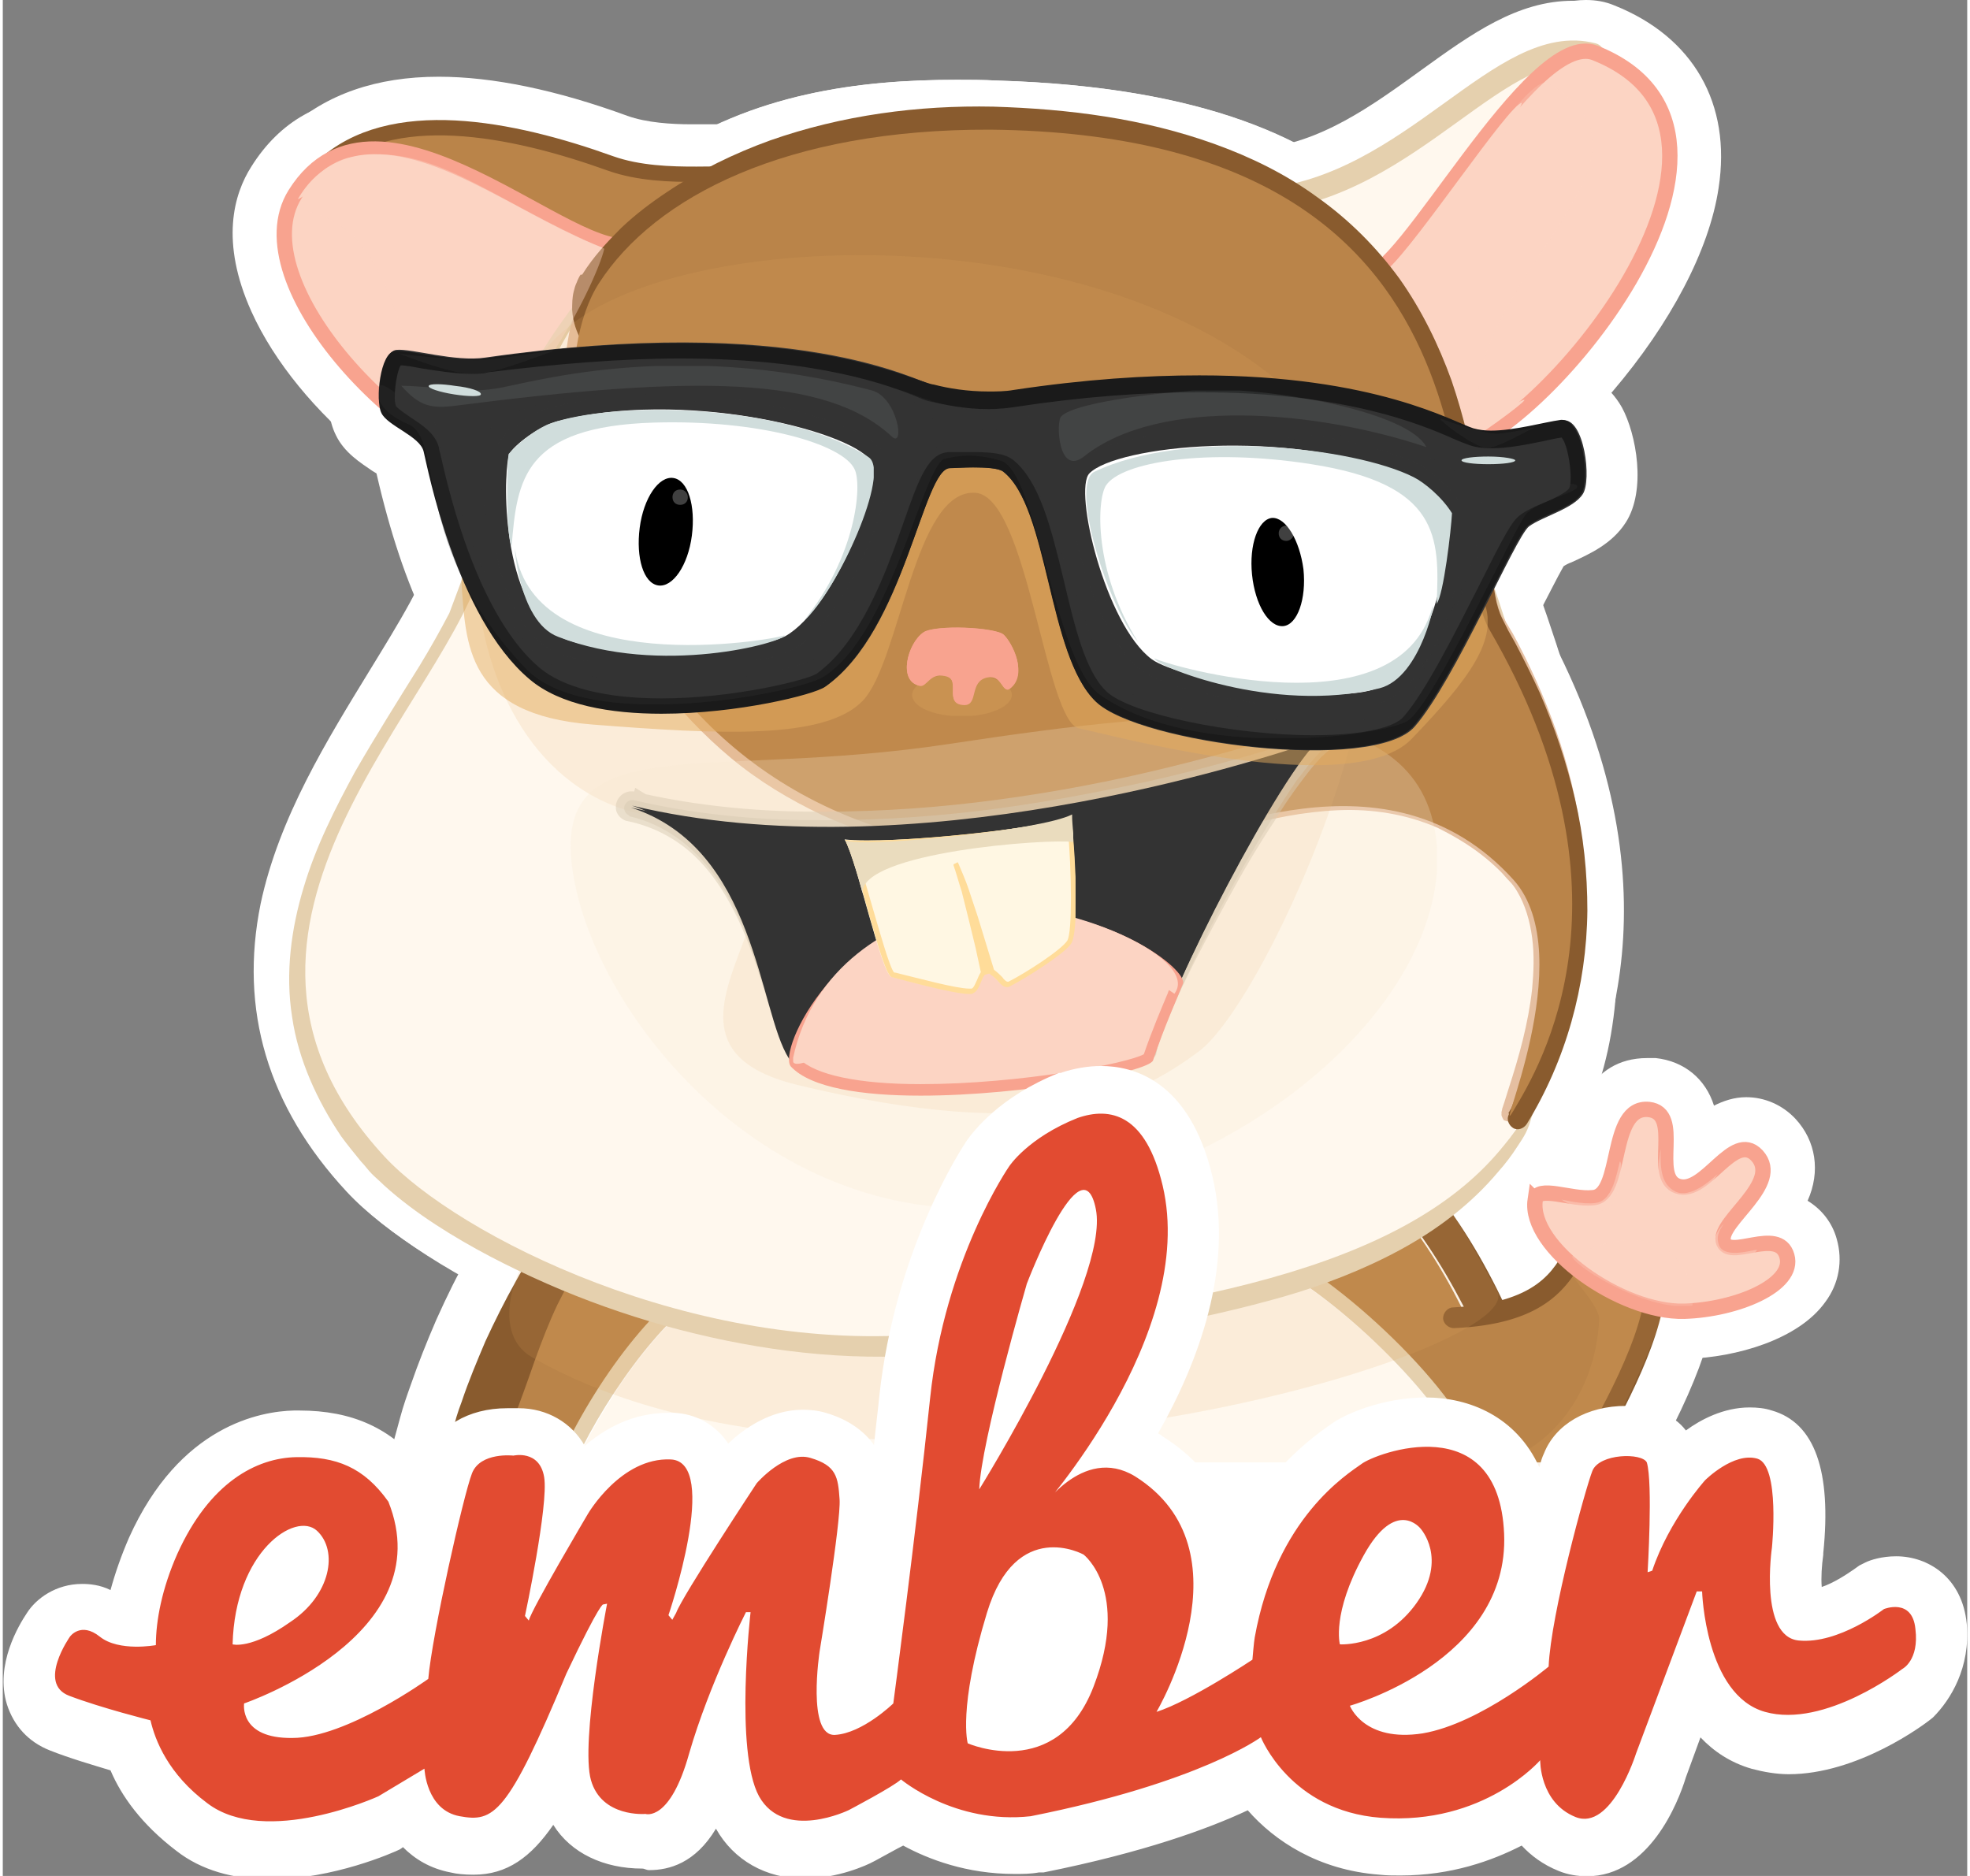 <svg xmlns="http://www.w3.org/2000/svg" width="1.05em" height="1em" viewBox="0.1 31.4 256 244.5"><rect x="0.1" y="31.4" width="256" height="244.5" fill="#808080" stroke="none"/><!-- Icon from SVG Logos by Gil Barbara - https://raw.githubusercontent.com/gilbarbara/logos/master/LICENSE.txt --><path fill="#FFF" d="m57.9 219.3l.6-1.5l.1-.2c.5-1.2 1-2.5 1.5-3.7c.6-1.6 1.2-3.3 1.8-4.9c.4-.9.7-1.8 1-2.8c.8-2.2 1.9-5.1 3.2-7.9c.8-1.7 1.4-2.9 2.1-4c.8-1.3 1.6-2.5 2.5-3.7l.7-1l1.1-.7c.1-.1.3-.2.5-.3c.5-.3 1.1-.5 1.5-.7c.7-.3 1.6-.6 2.6-.9c1.4-.4 3-.8 4.9-1.2c2.8-.6 5.8-1.2 9.6-1.8c5.7-.9 11.8-1.7 19.1-2.5c12.9-1.4 25.8-2.4 38.2-3c6.6-.3 11.6-.4 16.3-.4h3c3.1.1 6.7.2 10 .7c1.2.2 2.3.4 3.1.7c.3.1.6.2.7.3l1 .4l.8.7l.9.9c1.1 1.1 2.3 2.4 3.5 3.9c3.8 4.8 7.2 10.6 10.2 17.2c2.9 6.4 4.7 12.1 5.8 17.7l1.5 7.9h-18.4l-1.1-5.3c-1.2-5.6-16.3-20.4-23.8-23.3c-.8-.3-4-1.2-13.9-1.2c-20.4 0-49.2 3.6-53.3 4.5c-4.9 2.3-12.4 11.9-16.7 21.5l-1.8 3.9"/><path fill="#BA8449" d="M182.9 190.1q-1.35-1.8-3-3.3l-.7-.7s-.1 0-.2-.1c-.5-.2-1.2-.3-1.9-.4c-2.9-.4-6-.5-9.1-.6c-6.3-.1-12.6.1-18.9.4c-12.6.6-25.3 1.6-37.8 3c-6.3.7-12.6 1.5-18.8 2.5c-3.1.5-6.2 1-9.2 1.7c-1.5.3-3 .7-4.4 1.1c-.7.2-1.4.4-2 .7c-.3.1-.6.2-.7.4c0 0-.1 0-.1.1c-.7 1-1.4 2-2.1 3.1s-1.2 2.3-1.8 3.5c-1.1 2.4-2.1 4.9-3 7.4s-1.9 5.1-2.8 7.7c-.5 1.3-1 2.6-1.6 3.9c-.2.6-.5 1.2-.8 1.8h8.5c4.6-10.3 13.3-22.1 20.5-25c2-.8 34.2-4.8 55.5-4.8c7.9 0 13.3.6 16.3 1.7c8.7 3.4 26.1 19.5 27.9 28.2h4.9c-1-5.5-3-10.9-5.3-16.1c-2.6-6-5.7-11.5-9.4-16.2"/><path fill="#FFF" d="m192.1 228.6l-1-5.4c-.9-4.5-2.4-9.3-4.8-14.6c-2.6-5.6-5.4-10.5-8.6-14.4q-.9-1.2-1.8-2.1c-2.5-.4-5.4-.4-8-.5h-2.8c-4.5 0-9.3.1-15.7.4c-12.2.6-24.7 1.6-37.4 3c-7.1.8-13 1.6-18.4 2.4c-3.5.5-6.3 1.1-8.8 1.6c-1.6.4-2.8.7-3.9 1c-.2 0-.3.1-.4.1c-.2.4-.5.7-.7 1.1c-.5.8-.9 1.7-1.6 2.9c-1.1 2.3-2 4.7-2.8 6.8c-.4.9-.7 1.8-1 2.7c-.6 1.7-1.2 3.4-1.9 5.1c-.5 1.3-1.1 2.6-1.6 4l-.1.2c-.2.6-.5 1.2-.7 1.7l-1.8 4H56.6l-1.7-.8l-.2-.1c-4-2.3-4-5.7-3.9-7.1v-.3l.2-.9l.3-1.1c.2-.7.4-1.5.6-2.2c.4-1.5.9-2.9 1.4-4.3q1.35-3.9 3.3-8.4c1.4-3.1 2.7-5.8 4.2-8.3c.7-1.3 1.5-2.6 2.5-4.1c.9-1.4 1.9-2.8 2.9-4.1c.9-1.1 1.7-1.8 2.3-2.2h.1c.6-.5 1.2-.8 1.5-.9c.9-.5 1.6-.8 2.1-1c1.2-.5 2.3-.8 3.2-1.1c2-.6 3.9-1 5.3-1.3c2.9-.6 6-1.2 9.9-1.8c5.8-.9 11.9-1.6 19.4-2.4c13-1.3 26-2.3 38.6-2.8c6-.2 10.7-.4 15-.4h4.6c3.2.1 6.8.2 10.7.8h.1c.9.2 2.3.4 3.9.9h.1c.4.2 1 .4 1.7.7c.5.3.9.5 1.2.7l.5.4l.4.3l.4.4l1.1 1.1c1.3 1.3 2.5 2.7 3.8 4.4c4 5.2 7.5 11.2 10.7 18.3c1.5 3.3 2.8 6.6 3.8 9.8c1.1 3.5 1.9 6.8 2.5 10l1.2 7.7h-18.2z"/><path fill="#FFF" d="m64.3 228.6l4.4-9.5c3.7-7.9 12.6-22.4 22.5-26.5l.2-.1c3.3-1.2 36.7-5.1 57.1-5.1c11.4 0 15.7 1.1 17.9 2c10.3 4 28.2 20.9 30.6 30.9l2 8.2H64.3z"/><path fill="#FFF" d="m185.4 228.6l-1.2-5.1c-1.1-4.7-15.2-18.8-22.5-21.7c-.7-.3-3.6-1.1-13.2-1.1c-19.6 0-48 3.5-52.6 4.4c-3.8 1.9-10.7 10-15.2 19.6l-1.8 3.8H62.3l4.2-9.3c4.9-11 14.6-24.6 24.1-28.4c3.7-1.5 37.5-5.3 58-5.3c8.9 0 14.9.7 18.6 2.1c10.3 4 29.6 21.4 32 33l1.6 8z"/><path fill="#FFF" d="m193.1 228.6l-1.9-1.8c-7.2-6.7-9.2-20.6-7-26.3c1.5-3.8 4.7-5.1 7.1-5.1c.7 0 1.3.1 1.9.3c1.3-.1 4.3-2.6 5.2-4c1.4-2.6 4.1-4.2 7.4-4.2c4.9 0 12.9 3.9 15.5 7.6c1.5 2.1 1.9 4.6 1.1 6.8c-.1.2-.2.6-.4 1.1c-2.7 8.1-6.2 18-9 22.6l-1.9 3.1z"/><path fill="#FFF" d="m192.5 228.6l6.2-10.1c3-4.9 5.1-8.9 6.5-12c-3.5 2.5-8.4 4-15.7 4.4l-.2-.2l-.1.7c-4.3 0-7.8-3.5-8-7.8c-.1-2.1.7-4.2 2.1-5.8s3.4-2.5 5.5-2.6c7.2-.3 8.1-2 9.4-4.5c1.8-3.4 5.7-5.4 10.8-5.4c1.3 0 2.6.1 3.8.4c6.3 1.4 10.4 6.2 10.7 12.4c.3 6.3-3.2 15.5-10.2 27.3l-1.9 3.2z"/><path fill="#FFF" d="M218.8 208.9c-8.1 0-16.9-5.3-21.4-10.5c-4.1-4.7-4.5-8.9-4.1-11.6c.5-3.3 3.2-6.6 8.1-6.6c.9 0 1.8.1 2.6.2c.8-3.6 2.7-11.1 10.4-11.1h1.1c3.7.4 6.5 2.7 7.6 6.2c1.2-.6 2.6-1.1 4.2-1.1c2.4 0 4.7 1 6.4 2.8c2.7 2.9 3.3 6.9 1.6 10.7c1.8 1.1 3.2 2.8 3.8 5c.8 2.8.3 5.8-1.5 8.2c-3.5 4.9-11.6 7.2-18 7.4c-.4.4-.6.4-.8.4m-8-164.7c-7.3 4.6-15.3 15.1-25.1 29.5c-1.5 2.3-4 3.5-6.8 3.5c-3.6 0-8.2-2.2-13.5-6.5c-8.4-6.8-8.6-10.6-8.7-12.1c-.2-4 2.8-7.4 7-7.8c8.1-.7 14.8-5.6 21.3-10.3s12.5-9 19.7-9c1.4 0 2.9.2 4.3.5"/><use href="#logosEmberTomster1"/><path fill="#FFF" d="M37.3 48.2c4.9-4.5 11.5-6.8 19.6-6.8c7 0 15.3 1.7 24.6 5.1c2.5.9 5.8 1.1 8.3 1.1h3.7c2.3 0 7.2 0 9.3 4.5c.7 1.7 1.6 5.2-1.1 9.3c-3.3 5.1-12 10.5-20.4 10.5h-.4c-4.5-.1-8.7-2.5-13.6-5.2c-6.1-3.4-13-7.3-21.2-7.3c-1.1 0-2.3.1-3.4.2m145.4 37.1c-3.6 0-10.4-1.5-14.7-11.7c-2.4-5.4-3.2-11.5-3.2-14.9c0-7 3.7-8.9 6-9.4c1.6-1.6 4.6-5.7 6.8-8.8c9.1-12.4 15.7-20.5 23.4-20.5c1.3 0 2.5.2 3.7.7c10.3 4.1 15.3 12.8 13.6 23.8c-1.2 8.1-6.3 17.7-13.8 26.5c-3.5 4.1-12.6 13.7-20.7 14.3z"/><path fill="#FFF" d="M69.9 100.5c-.9 0-1.8 0-2.6-.2c-12.8-2.1-28.8-15-34.8-28.3c-4.1-9.1-2.3-15.3 0-18.9c3.7-5.9 9.2-9 16-9c8.2 0 16.4 4.5 23.6 8.4c2.8 1.5 6.8 3.7 8.5 4.1c.6-.2 1.2-.3 1.9-.3c2.6 0 5 1.4 6.4 3.8c3.3 5.8 1.3 21.4-3.9 30.4c-3.6 6.6-9 10-15.1 10"/><path fill="#FFF" d="M114.5 212.1c-30 0-59.7-14.7-69.6-25.4c-10.3-11.1-14-23.7-11.2-37.5c2.4-11.3 8.7-21.4 14.2-30.4c3.8-6.2 7.4-12 8.4-16.2c12.2-53.9 42.8-60.8 68.1-60.8c1.6 0 3.3 0 5.2.1c53.9 1.6 59.3 27.6 62.5 43.2c.6 2.9 1.2 5.6 1.9 7.4c18.1 44.4 21.1 71 10 89c-10.9 17.7-34.8 26.4-82.4 30.3c-2.3.2-4.7.3-7.1.3"/><path fill="#FFF" d="M113.4 212.2c-30.6 0-58.9-15.2-68.4-25.5c-10.3-11.1-14-23.7-11.2-37.5c2.4-11.3 8.7-21.4 14.2-30.4c3.8-6.2 7.4-12 8.4-16.2c12.2-53.9 42.8-60.8 68.1-60.8c1.6 0 3.3 0 5.2.1c53.9 1.6 59.3 27.6 62.5 43.2c.6 2.9 1.2 5.6 1.9 7.4c17.8 43.7 20.7 70.1 9.8 88.1c-12.5 20.7-41.9 27.4-82.1 31.2c-2.8.3-5.6.4-8.4.4"/><path fill="#FFF" d="M191.3 174.6c.4-.9.8-1.9 1.2-2.8c4.1-9.8 7.2-18.4 2.3-23.9c-5.8-6.4-30.3-18-52.1-28.2c-41.7-19.7-67.5-32.4-71.2-45c-.9-3.2-.5-6.5 1.2-9.3C79.9 54.1 100 42 127.5 42h.8c25.9.2 44.7 7.7 56 22.1c9.6 12.2 11.7 26.5 13.3 36.9c.5 3.5 1.2 8 1.9 9.2c19.6 33.7 10.6 58.6 3.5 70.3z"/><path fill="#FFF" d="M170.8 135.8c-10.1 0-27-2.5-32.8-8.1c-4.6-4.4-6.3-11.7-8.1-18.8c-.7-3-1.9-7.8-3-10h-.1c-.4 1.1-.9 2.5-1.3 3.6c-2.7 7.6-6.5 18.1-14.4 23.8c-3.4 2.5-15.7 4.7-25.2 4.7s-16.7-2-21.5-6.1c-6.9-5.8-12.1-16.5-15.6-31.8c-.2-.1-.3-.2-.5-.3c-1.6-1.1-3.7-2.4-4.8-4.7c-1.8-3.6-1.1-10 .8-13.4c1.4-2.5 3.8-4.1 6.4-4.3h.9c1.4 0 2.8.2 4.4.5s3.5.6 5.1.6h.9c9.5-1.4 18.4-2 26.5-2c19.7 0 30.1 4 34 5.6c.3.1.6.2.8.3c1.1.3 3.2.7 5.4.7c.8 0 1.6 0 2.3-.2c8.9-1.4 17.4-2 25.2-2c20.8 0 31.8 4.7 36.6 6.8c.4.2.8.4 1.1.4h.4c1.3 0 3.2-.4 4.8-.7c1.2-.3 2.4-.5 3.5-.7h.9c3.1 0 5.9 1.8 7.6 4.8c1.9 3.5 3.2 10.8.5 15c-1.8 2.8-4.7 4.1-7.1 5.2c-.3.1-.7.3-1 .5c-.8 1.4-2.2 4.2-3.4 6.5c-3.5 6.8-7.4 14.6-11 18.8c-3.2 3.6-9.2 5.3-18.3 5.3"/><defs><path id="logosEmberTomster0" d="M42.5 75H212v59.2H42.5z"/><path id="logosEmberTomster1" fill="#FFF8EE" d="M164.3 57.5c19.6-1.8 31.1-22.1 43-19c-8 5-15.9 15-27 31.4c-2.7 3.9-21.4-11.9-16-12.4"/></defs><clipPath id="logosEmberTomster2"><use href="#logosEmberTomster0"/></clipPath><g clip-path="url(#logosEmberTomster2)" opacity=".3"><path fill="#FFF" d="M166.778 134.181c-8 0-19.3-1.2-27.4-6.9c-4.6-3.3-6.7-9.9-9.6-20.5c-.8-3-2-7.2-2.9-9.3c-.5 1.2-1.1 2.8-1.6 4.1c-3 8.1-7.1 19.1-14.6 23.7c-3.9 2.4-16 4.6-25.4 4.6c-10.1 0-17.4-2.3-21.6-6.7c-10.7-11.2-12.8-21.9-14.1-28.2c-.2-.9-.4-2.1-.6-2.8c-6.3-3.3-6.7-8.2-6.6-10.3c.3-3.9 3.3-6.8 7-6.8c2.5 0 4.1 1.2 5.3 2c.1.1.2.2.4.2c.1 0 .4.1.5.2c1.6.5 6.3 1.8 7.3 7.9c.2 1.1 1.8 7.5 4.4 14.2c4.1 10.7 7 12.5 7.3 12.6c3.4 1.2 7.4 1.8 11.9 1.8c7.4 0 13.6-1.6 16.1-2.4c1.5-2.3 4.5-8.3 6.6-12.4c6.3-12.5 7.4-14.4 10.1-15.8c1.5-.8 3.3-1.2 5.6-1.2c3 0 7.3.7 9.3 1.6c4.6 2 7 8 12.4 23.5c1 2.8 2.2 6.4 3 8.2c4 1.9 13.1 3.2 22.6 3.2c2.7 0 4.7-.1 6-.2c.9-1.9 2.2-4.6 3.3-6.9c7.6-16.2 8.8-18.1 10.7-19.6c3.3-2.5 9.1-4.2 12.4-4.2c4.4 0 6.8 2.9 7.4 5.7c1.1 5.8-4.6 8-6.5 8.7c-.5.2-1.2.5-1.7.7c-.7 1.2-2 3.8-3 5.9c-8.2 16-10.9 20.4-14 22.3c-3.8 2.1-13 3.1-20 3.1"/></g><defs><path id="logosEmberTomster3" d="M45 70.7h33.4v16.2H45z"/></defs><clipPath id="logosEmberTomster4"><use href="#logosEmberTomster3"/></clipPath><g clip-path="url(#logosEmberTomster4)" opacity=".3"><path fill="#FFF" d="M61.388 86.816c-1.2 0-3.5-.2-8.1-1.7c-1.2-.4-2.3-.8-3-1.1c-1.5-.6-5.4-2.1-5.4-6.7v-6.7h6.6c.9 0 1.5.2 2 .3c1.4.2 5.9.5 7.4.6l.9.1c1.2 0 4.9-.5 6.5-.7c2-.3 2.6-.4 3.4-.4h5.7l.9 5.6c.4 2.8-1.1 6.3-4.8 7.4c-.2.1-.9.3-1.5.5c-3.5 1.3-7 2.5-10 2.6c-.2.2-.4.2-.6.2"/></g><defs><path id="logosEmberTomster5" d="M181 79.3h25.4v17.2H181z"/></defs><clipPath id="logosEmberTomster6"><use href="#logosEmberTomster5"/></clipPath><g clip-path="url(#logosEmberTomster6)" opacity=".3"><path fill="#FFF" d="M193.488 96.41c-2.2 0-4.4-.9-7.4-3c-2.9-2-5.1-4-5.1-7.5v-6.7h6.5q1.35 0 2.7.6c.7.3 3.4 1.2 4.6 1.5c.4 0 1.2-.2 2.8-.5c.8-.2 1.3-.2 2-.2h5.7l.9 5.6c.4 2.7-.8 6.1-4.5 7.4l-1.2.6c-1.8.9-3.9 1.9-6 2.3c-.2-.1-.6-.1-1-.1"/></g><path fill="#FFF" d="M171.7 243.3h-24.6V222h24.6z"/><path fill="#BA8449" d="M182.9 190.1q-1.35-1.8-3-3.3l-.7-.7s-.1 0-.2-.1c-.5-.2-1.2-.3-1.9-.4c-2.9-.4-6-.5-9.1-.6c-6.3-.1-12.6.1-18.9.4c-12.6.6-25.3 1.6-37.8 3c-6.3.7-12.6 1.5-18.8 2.5c-3.1.5-6.2 1-9.2 1.7c-1.5.3-3 .7-4.4 1.1c-.7.2-1.4.4-2 .7c-.3.1-.6.2-.7.4c0 0-.1 0-.1.1c-.7 1-1.4 2-2.1 3.1s-1.2 2.3-1.8 3.5c-1.1 2.4-2.1 4.9-3 7.4s-1.9 5.1-2.8 7.7c-.5 1.3-1 2.6-1.6 3.9c-.2.6-.5 1.2-.8 1.8h8.5c4.6-10.3 13.3-22.1 20.5-25c2-.8 34.2-4.8 55.5-4.8c7.9 0 13.3.6 16.3 1.7c8.7 3.4 26.1 19.5 27.9 28.2h4.9c-1-5.5-3-10.9-5.3-16.1c-2.6-6-5.7-11.5-9.4-16.2m-3.8-4.2"/><path fill="#895B2E" d="M196.9 203.8c-2.7-6-5.8-11.7-9.9-16.9c-1-1.3-2.1-2.6-3.3-3.8l-.9-.9l-.2-.2l-.1-.1l-.2-.2c-.2-.1-.4-.2-.5-.3c-.3-.2-.6-.3-.9-.4c-1.1-.4-1.9-.5-2.8-.7c-3.4-.5-6.6-.6-9.8-.7c-6.5-.1-12.8 0-19.2.3c-12.8.5-25.5 1.5-38.2 2.8c-6.3.7-12.7 1.4-19.1 2.4c-3.2.5-6.3 1-9.5 1.7c-1.6.4-3.2.7-4.8 1.2c-.8.2-1.6.5-2.5.9c-.4.2-.9.4-1.4.7c-.2.2-.5.3-.8.5s-.6.5-1 1c-.9 1.1-1.8 2.4-2.6 3.6s-1.6 2.5-2.3 3.8c-1.4 2.5-2.7 5.1-3.9 7.7c-1.1 2.6-2.2 5.2-3.1 7.9c-.5 1.3-.9 2.6-1.2 4c-.2.7-.4 1.3-.6 2l-.3 1l-.1.5c0 .1.2.2.6.5h5.9c.3-.6.5-1.2.8-1.8c.5-1.3 1.1-2.6 1.6-3.8c1-2.6 1.9-5.1 2.8-7.7c.9-2.5 1.9-5.1 3-7.4c.6-1.2 1.2-2.3 1.8-3.5c.7-1.1 1.3-2.1 2.1-3.1c0 0 .1 0 .1-.1c.2-.1.5-.2.7-.4c.6-.2 1.3-.5 2-.7c1.4-.4 2.9-.8 4.4-1.1c3-.7 6.1-1.2 9.2-1.7c6.2-1 12.5-1.8 18.8-2.5q18.9-2.1 37.8-3c6.3-.3 12.6-.5 18.9-.4c3.1.1 6.3.2 9.1.6c.7.1 1.4.3 1.9.4c.1 0 .2 0 .2.1l.7.7c1.1 1.1 2 2.2 3 3.3c3.7 4.7 6.8 10.2 9.4 15.8c2.3 5.2 4.3 10.6 5.3 16.1h5c-.5-3.1-1.3-6.1-2.2-9c-1.2-3.1-2.4-6.1-3.7-9.1"/><path fill="#FFF8EE" d="M164.1 195.7c-2.6-1-7.9-1.6-15.5-1.6c-21.4 0-53 4-54.7 4.7c-6.5 2.6-14.6 13.6-19.1 23.2h115.9c-1.9-7.5-18-22.9-26.6-26.3"/><path fill="#E5D0AE" d="M164.8 193.8c-2.9-1.1-8.4-1.7-16.3-1.7c-21.3 0-53.5 4-55.5 4.8c-7.3 3-15.9 14.7-20.5 25h2.2c4.5-9.5 12.6-20.5 19.1-23.2c1.7-.7 33.3-4.7 54.7-4.7c7.6 0 12.9.5 15.5 1.6c8.6 3.3 24.7 18.8 26.6 26.3h2c-1.7-8.6-19.1-24.7-27.8-28.1"/><path fill="#BA8449" d="M204.4 194.7c-1.2 2.5-7.5 8.9-12.8 7.4c-2.8-.8-2.3 14 4.1 19.9h11.6c3.2-5.1 8.2-20.7 8.8-22.3c.7-1.9-10.5-7.5-11.7-5"/><path fill="#895B2E" d="M216.7 198.4c-.2-3.2-2.1-5.5-5.5-6.3c-2.7-.6-6.3-.1-7.2 1.6c-1.8 3.4-4 7.5-14.9 8.1c-.7 0-1.3.7-1.3 1.4s.7 1.3 1.4 1.3c11.4-.5 14.7-4.9 17.1-9.4c.5-.4 3.2-.9 5.4 0c1.6.7 2.3 1.8 2.4 3.5c.3 6.2-6.2 17.7-9.7 23.5h3.1c3.9-6.8 9.5-17.3 9.2-23.7"/><defs><path id="logosEmberTomster7" d="M193.5 196.5H217v27.3h-23.5z"/></defs><clipPath id="logosEmberTomster8"><use href="#logosEmberTomster7"/></clipPath><g clip-path="url(#logosEmberTomster8)" opacity=".15"><path fill="#E3AB5E" d="M194.235 222.3c7.1-1.7 13.4-8.8 13.9-18.9c.1-1.9-3.8-5.5-3.8-6.5s11.9.2 12.5 3c.5 2.8-7.4 19.7-10.1 22.5c-2.6 2.7-16.7.9-12.5-.1"/></g><path fill="#FCD4C3" d="M199.8 187.8c-.9 6.2 11.2 14.7 19.4 14.5c6.8-.2 14.5-3.4 13.4-7.2c-1.1-3.9-7.7.7-8.3-2c-.5-2.6 7.7-7.5 4.4-11.1c-3.1-3.3-6.7 5.2-10.3 4s.7-9.5-3.8-10c-5.3-.5-3.3 11.3-7.3 11.5c-2.8.3-7.2-1.7-7.5.3"/><path fill="none" stroke="#F8A38F" stroke-miterlimit="10" stroke-width="2" d="M199.8 187.8c-.9 6.2 11.2 14.7 19.4 14.5c6.8-.2 14.5-3.4 13.4-7.2c-1.1-3.9-7.7.7-8.3-2c-.5-2.6 7.7-7.5 4.4-11.1c-3.1-3.3-6.7 5.2-10.3 4s.7-9.5-3.8-10c-5.3-.5-3.3 11.3-7.3 11.5c-2.8.3-7.2-1.7-7.5.3z"/><defs><path id="logosEmberTomster9" d="M203.2 182.8h7.8v6.4h-7.8z"/></defs><clipPath id="logosEmberTomstera"><use href="#logosEmberTomster9"/></clipPath><g clip-path="url(#logosEmberTomstera)" opacity=".5"><path fill="#FCD4C3" d="M203.238 187.742c1.3 1 6 2.3 6.7.6c.8-1.7 1.4-5.1.9-5.6c-.4 1.6-.9 4.6-2.6 5.3c-1.3.5-4.1-.1-5-.3"/></g><defs><path id="logosEmberTomsterb" d="M215.9 181.2h7.7v7.2h-7.7z"/></defs><clipPath id="logosEmberTomsterc"><use href="#logosEmberTomsterb"/></clipPath><g clip-path="url(#logosEmberTomsterc)" opacity=".5"><path fill="#FCD4C3" d="M216.159 181.142c-.2 1.1-1.1 6.3 1.6 7c2.3.6 4-.8 5.8-3.7c-1 .9-3.5 3.1-5.4 2.3c-1.9-.9-2.1-2.9-2-5.6"/></g><defs><path id="logosEmberTomsterd" d="M204.5 193h15.8v8.6h-15.8z"/></defs><clipPath id="logosEmberTomstere"><use href="#logosEmberTomsterd"/></clipPath><g clip-path="url(#logosEmberTomstere)" opacity=".25"><path fill="#FCD4C3" d="M204.576 195.158c13.6-6.7 16.4 4.2 15.7 6.4c-5.4.9-14.9-4.7-15.7-6.4"/></g><defs><path id="logosEmberTomsterf" d="M223 190.9h5.7v5H223z"/></defs><clipPath id="logosEmberTomsterg"><use href="#logosEmberTomsterf"/></clipPath><g clip-path="url(#logosEmberTomsterg)" opacity=".5"><path fill="#FCD4C3" d="M224.351 190.896c-2.3 2.6-1.2 4.7.3 5c1.9.4 4.4-1.6 4-1.6c-.5 0-4.2 1.2-4.9-.6c-.5-1.4.3-2.2.6-2.8"/></g><defs><path id="logosEmberTomsterh" d="M66.1 182.6H195v36.5H66.1z"/></defs><clipPath id="logosEmberTomsteri"><use href="#logosEmberTomsterh"/></clipPath><g clip-path="url(#logosEmberTomsteri)" opacity=".15"><path fill="#E3AB5E" d="M69.034 208.266c43.7 25.1 130.4-.4 125.8-8.6c-6.1-10.9-8.5-17.7-21.9-17.1c-13.3.7-98.9 7.5-102.4 10.1c-3.4 2.7-7.2 12.3-1.5 15.6"/></g><use href="#logosEmberTomster1"/><path fill="none" stroke="#E5D0AE" stroke-linecap="round" stroke-linejoin="round" stroke-miterlimit="10" stroke-width="3" d="M164.3 57.5c19.6-1.8 31.1-22.1 43-19c-8 5-15.9 15-27 31.4c-2.7 3.9-21.4-11.9-16-12.4"/><path fill="#BA8449" d="M41.8 53.1c8.8-8.2 24.7-5 37.5-.4c7.3 2.6 16.8.5 17.4 2c1.6 3.5-7.9 10.7-15.7 10.5c-7.7-.1-20.6-14.6-39.2-12.1"/><path fill="none" stroke="#895B2E" stroke-linecap="round" stroke-linejoin="round" stroke-miterlimit="10" stroke-width="2" d="M41.8 53.1c8.8-8.2 24.7-5 37.5-.4c7.3 2.6 16.8.5 17.4 2c1.6 3.5-7.9 10.7-15.7 10.5c-7.7-.1-20.6-14.6-39.2-12.1"/><path fill="#FCD4C3" d="M177.7 67.2c4.5 1.3 21.6-32.2 29.9-28.9c26.4 10.5-8 50.9-18.9 51.8c-11 .8-13.5-23.7-11-22.9"/><path fill="none" stroke="#F8A38F" stroke-miterlimit="10" stroke-width="2" d="M177.7 67.2c4.5 1.3 21.6-32.2 29.9-28.9c26.4 10.5-8 50.9-18.9 51.8c-11 .8-13.5-23.7-11-22.9z"/><path fill="#FCD4C3" d="M82.3 63.2c-7.3 3.2-33.2-23.9-44.1-6.5C31 68.2 52.8 91.4 68.4 93.9s17.7-32.4 13.9-30.7"/><path fill="none" stroke="#F8A38F" stroke-miterlimit="10" stroke-width="2" d="M82.3 63.2c-7.3 3.2-33.2-23.9-44.1-6.5C31 68.2 52.8 91.4 68.4 93.9s17.7-32.4 13.9-30.7z"/><defs><path id="logosEmberTomsterj" d="M180.5 44.8h18v44.6h-18z"/></defs><clipPath id="logosEmberTomsterk"><use href="#logosEmberTomsterj"/></clipPath><g clip-path="url(#logosEmberTomsterk)"><path fill="#FCD4C3" d="M198.067 44.8c-1.4 4.6-13.2 16.5-11.6 26.7c.6 3.8 4.6 15 6.3 14.6s6-3.1 5.6-2.5s-6 4.7-8.1 5.8c-2.1-1.1-11-21.8-9.7-22.9c3.9-3.5 15.8-21.5 17.5-21.7"/></g><defs><path id="logosEmberTomsterl" d="M38.6 51.5h44.2v31.6H38.6z"/></defs><clipPath id="logosEmberTomsterm"><use href="#logosEmberTomsterl"/></clipPath><g clip-path="url(#logosEmberTomsterm)"><path fill="#FCD4C3" d="M38.533 57.4c8-4.9 22.6-2.8 31.1 5.5c3 3 3.9 13-2.9 19.8c-2.7 2.7 16-9.6 16.1-13.2c0-3.6-1.2-4.6-4-5.6c-10.3-3.8-21.1-12.6-30.5-12.4c-6.1.1-8.9 4.3-9.8 5.9"/></g><defs><path id="logosEmberTomstern" d="M181.1 42.2h26.2v44.2h-26.2z"/></defs><clipPath id="logosEmberTomstero"><use href="#logosEmberTomstern"/></clipPath><g clip-path="url(#logosEmberTomstero)" opacity=".25"><path fill="#FCD4C3" d="M201.3 42.175c18.2 10-11.1 25.2-8.9 44.1c-3.8-.4-13.2-18.7-10.9-20.3c3.2-2.2 16.7-24.6 19.8-23.8"/></g><path fill="#E5D0AE" d="M60.9 103.6c.3-1.3.5-2.7.5-4c.1-1.4.2-2.8.5-4.1c.1-.7.3-1.4.6-2s.5-1.3.7-1.9c.5-1.3 1-2.6 1.6-3.8c2.3-5.1 4.9-9.9 8.1-14.4s6.7-8.7 10.7-12.3c4-3.7 8.7-6.7 13.7-8.7c5-2.1 10.4-3.4 15.8-4c5.4-.7 10.8-.8 16.2-.7s10.8.4 16.2 1.1s10.8 1.9 16 3.8c2.6 1 5.1 2.1 7.5 3.5s4.7 3.1 6.8 5.1c2.1 1.9 3.9 4.2 5.4 6.6s2.6 5 3.6 7.7c.9 2.6 1.6 5.3 2.2 8s1 5.3 1.6 7.8c.3 1.2.7 2.4 1.1 3.6c.5 1.2 1 2.5 1.4 3.8c.9 2.5 1.9 5.1 2.8 7.6c3.5 10.2 6.6 20.6 8.5 31.2c.9 5.3 1.6 10.7 1.7 16.1s-.4 10.8-1.9 16c-.4 1.3-.8 2.6-1.3 3.8s-1.2 2.4-1.6 3.7c-.2.7-.4 1.3-.7 1.9s-.7 1.2-1.1 1.8c-.7 1.1-1.6 2.3-2.5 3.3c-3.5 4.2-8 7.6-12.8 10.2s-10 4.6-15.2 6.1c-5.3 1.5-10.5 2.7-15.9 3.7s-10.7 1.7-16 2.4l-8.1.9l-4 .4c-1.3.1-2.7.2-4.1.3c-11 .6-22-1-32.5-3.9c-5.3-1.5-10.4-3.3-15.4-5.5s-9.9-4.7-14.5-7.7c-2.3-1.5-4.6-3.2-6.7-5.1c-.5-.5-1.1-1-1.6-1.5s-.9-1.1-1.4-1.6c-.9-1.1-1.8-2.2-2.6-3.3c-3.1-4.6-5.6-10-6.4-15.6c-.9-5.7-.1-11.5 1.5-16.8c1.6-5.4 4.1-10.3 6.7-15.1c2.7-4.7 5.6-9.3 8.4-13.8q2.1-3.45 3.9-6.9c1.1-3 2.1-5.3 2.6-7.7m4 .9c-.7 2.8-1.9 5.4-3.2 7.9s-2.7 4.8-4.1 7.1c-2.8 4.6-5.7 9.1-8.2 13.7s-4.8 9.4-6.2 14.3s-2 10-1.2 15c.8 4.9 2.9 9.6 5.9 13.7c.7 1 1.6 2 2.4 3c.4.5.9 1 1.3 1.4c.4.5.9.9 1.3 1.3c1.8 1.7 3.9 3.2 6.1 4.7c4.4 2.8 9 5.3 13.9 7.4c4.8 2.1 9.8 3.9 14.9 5.3s10.2 2.5 15.4 3.2s10.4.9 15.6.7l3.9-.3l4-.4c2.6-.2 5.3-.5 8-.8c5.3-.5 10.6-1.2 15.8-2.1c5.3-.9 10.4-1.9 15.5-3.3s10.1-3 14.9-5.1c4.7-2.2 9.3-4.9 13-8.6c.9-.9 1.8-1.9 2.6-2.9c.4-.5.8-1.1 1.2-1.6s.9-1 1.3-1.6c.9-1.1 1.3-2.3 1.9-3.5c.5-1.2.9-2.5 1.2-3.8c1.3-5.2 1.6-10.6 1.3-15.9c-.4-5.3-1.3-10.6-2.6-15.8c-2.5-10.4-6.2-20.4-10.1-30.3c-1-2.5-2-5-3-7.4l-1.6-3.7c-.5-1.3-1-2.7-1.4-4c-.7-2.7-1.2-5.3-1.8-7.9c-.5-2.6-1.2-5.1-2-7.5c-1.7-4.9-4.2-9.3-7.9-12.8c-3.6-3.5-8.1-6.2-12.9-8.2s-10-3.3-15.2-4.2s-10.5-1.4-15.8-1.7c-5.3-.2-10.7-.3-16 .3s-10.5 1.7-15.4 3.8c-4.9 2-9.4 4.9-13.2 8.5c-3.9 3.6-7 8-9.3 12.6c-2.4 4.7-4.1 9.7-5.6 14.7c-.4 1.2-.7 2.5-1 3.8c-.2.6-.3 1.3-.5 1.9c-.1.3-.1.7-.2 1s-.2.6-.4.9c-.5 1.2-1.1 2.4-1.7 3.6c-.2 1.1-.6 2.3-.9 3.6"/><path fill="#FFF8EE" d="M62.9 104.1c-4.2 18.6-40.9 48-13 78.1c9.5 10.2 40.3 25.9 71.2 23c80.4-7.6 100.7-27 66.8-110.2c-5.5-13.5.7-44.7-58.4-46.5c-24.8-.7-54.6 2.7-66.6 55.6"/><path fill="#E5BFA1" d="M76.8 67.7c2.6-4 6-7.3 9.8-10S94.7 53 99 51.4c8.8-3.2 18-4.4 27.2-4.7c9.2-.2 18.5.5 27.5 2.8c4.5 1.2 8.9 2.8 13.1 5.1s8.1 5.1 11.4 8.6q4.95 5.25 8.1 11.7c2.1 4.3 3.6 8.8 4.7 13.3c1.1 4.6 1.8 9.1 2.4 13.6c.3 2.3.6 4.5 1.1 6.6c.2 1.1.5 2.1.8 2.9l.3.6l.1.1l.1.1l.2.4l.9 1.5c4.4 8.1 7.7 17 8.9 26.3c.6 4.6.7 9.3.2 14c-.5 4.6-1.7 9.2-3.5 13.5c-.9 2.1-1.9 4.2-3.1 6.3l-.9 1.5c-.3.5-.6.9-1 1.5c-.1.1-.1.2-.2.3c-.3-.2.4.7-1.6 0c-.5-.9-.2-.7-.3-.9c0-.3.1-.4.1-.6l.3-.9l.5-1.6c1.4-4.3 2.6-8.6 3.1-13.1c.2-2.2.3-4.4 0-6.7c-.3-2.2-.9-4.3-2-6.1c-.3-.5-.6-.9-1-1.3s-.7-.8-1.1-1.2c-.8-.8-1.6-1.5-2.5-2.2c-1.8-1.4-3.7-2.5-5.7-3.5c-4.1-1.8-8.6-2.5-13-2.3c-4.5.2-8.9 1.1-13.2 2.3c-2.2.6-4.3 1.3-6.5 2c-1.1.4-2.2.7-3.3 1c-.6.2-1.1.3-1.8.4c-.6.1-1.1.2-1.7.2c-4.6.5-9.1.8-13.8.7c-4.6-.1-9.2-.6-13.8-1.6c-4.5-1-9-2.5-13.2-4.4c-4.2-2-8.2-4.4-11.8-7.4s-6.8-6.4-9.6-10.1c-5.6-7.5-9.3-16.2-11.1-25.3c-.9-4.6-1.3-9.2-1.1-13.9c.1-2.3.4-4.7.9-7c.6-1.8 1.4-4.1 2.7-6.2m2 1.3c-1.1 1.8-1.8 3.8-2.3 6c-.5 2.1-.7 4.3-.9 6.5c-.2 4.4.3 8.9 1.2 13.2c1.9 8.7 5.6 17 11 24c2.7 3.5 5.8 6.7 9.2 9.5s7.2 5.2 11.2 7.1s8.2 3.3 12.6 4.3c4.3 1 8.8 1.6 13.2 1.7c4.5.2 8.9 0 13.4-.5l1.7-.2c.5-.1 1-.2 1.6-.3c1.1-.3 2.1-.6 3.2-.9c2.2-.6 4.4-1.3 6.6-1.8c4.4-1.1 9-1.9 13.7-1.9c4.6 0 9.3.8 13.5 2.8c2.1 1 4.1 2.2 5.9 3.6c.9.7 1.8 1.5 2.6 2.3l1.2 1.2c.4.4.8.9 1.1 1.4c1.3 2 2 4.3 2.3 6.7s.3 4.7.1 7c-.4 4.6-1.4 9.1-2.7 13.5l-.5 1.6l-.2.8c0 .1-.1.3 0 .3c-.1-.1.2.2-.2-.7c-1.9-.7-1.2.2-1.4-.1c.2-.4.5-.9.8-1.4s.5-1 .8-1.5c1-2 1.9-4 2.7-6.1c3-8.3 3.6-17.4 2.1-26.1c-.7-4.4-2-8.6-3.6-12.7q-2.4-6.15-5.7-12l-.8-1.4l-.2-.4l-.1-.2l-.1-.2c-.2-.3-.3-.6-.4-.9c-.5-1.2-.8-2.5-1.1-3.6c-.5-2.3-.9-4.6-1.2-6.8c-.7-4.5-1.3-8.9-2.4-13.2c-1-4.3-2.4-8.5-4.3-12.4s-4.2-7.5-7.2-10.7c-5.8-6.3-13.8-10.5-22.3-13s-17.5-3.3-26.5-3.3c-8.9 0-17.9 1.1-26.3 3.9c-4.2 1.4-8.2 3.3-11.9 5.8c-3.8 2.4-7 5.4-9.4 9.1"/><path fill="#895B2E" d="M75.6 67.2c1.5-2.4 3.3-4.3 5.1-6.1c1.9-1.8 3.9-3.3 6-4.7c4.2-2.8 8.7-5 13.4-6.7c9.4-3.3 19.3-4.6 29.1-4.4c9.7.3 19.5 1.5 28.9 4.9c4.7 1.7 9.2 3.9 13.3 6.9c4.1 2.9 7.7 6.5 10.7 10.6c2.9 4.1 5.1 8.6 6.8 13.3c1.6 4.7 2.7 9.5 3.5 14.2c.4 2.4.7 4.7 1.1 7.1c.4 2.3.7 4.7 1.1 6.8c.2 1.1.5 2.1.9 2.9l.1.2l.1.2l.2.4l.4.8l.9 1.6c1.1 2.1 2.2 4.3 3.2 6.5c1.9 4.4 3.5 9.1 4.6 13.9c1.1 4.7 1.6 9.6 1.6 14.5c-.1 9.8-2.8 19.5-7.9 27.8c-.4.6-1.2.9-1.8.5s-.8-1.1-.6-1.6c1.4-3.6 2.9-7 4-10.5c1.2-3.5 2-7.1 2-10.6s-.9-6.9-3-9.6c-.1-.2-.3-.4-.4-.5l-.2-.2l-.2-.3l-.9-.9c-.6-.6-1.3-1.2-2-1.7c-1.4-1.1-3-2.1-4.5-3.1c-6.3-3.9-13-7.3-19.8-10.7c-6.8-3.3-13.7-6.5-20.5-9.6c-13.8-6.3-27.6-12.6-41.2-19.4c-6.8-3.5-13.5-7-20.1-11.2c-3.5-2.5-6.7-4.7-9.8-7.5c-1.5-1.4-3-3-4.2-5.2c-.6-1.1-1.1-2.4-1.2-4c0-.8 0-1.6.2-2.4c.1-.4.2-.8.4-1.2c.1-.3.4-.9.5-1zm5.6 3.4c-.2.3-.1.2-.2.3c0 .1 0 .1-.1.2v.4c0 .3.2.8.4 1.4c.6 1.2 1.7 2.5 2.9 3.6c2.5 2.4 5.4 4.6 8.5 6.6c6.1 4.1 12.7 7.7 19.4 11.3c13.3 7 27 13.5 40.6 20.1c6.8 3.3 13.6 6.7 20.4 10.1c6.8 3.5 13.5 7 20 11.3c1.6 1.1 3.2 2.2 4.7 3.5c.8.6 1.5 1.3 2.3 2c.4.4.7.7 1.1 1.2l.2.3l.3.3c.2.2.3.4.5.6c1.2 1.7 2.1 3.6 2.7 5.6s.7 4.1.7 6.1c-.1 4-1.2 7.9-2.5 11.6s-2.9 7.1-4.4 10.6l-2.4-1.2c4.7-8 6.9-17.2 6.8-26.4c-.2-9.2-2.6-18.3-6.5-26.7c-1-2.1-2-4.2-3.2-6.2l-1.8-3.2c-.7-1.3-1-2.6-1.3-3.8c-.6-2.5-1-4.8-1.4-7.2s-.8-4.7-1.2-6.9c-.9-4.6-2-9-3.6-13.3c-1.6-4.2-3.7-8.3-6.3-11.8c-2.6-3.6-5.9-6.7-9.5-9.2c-3.7-2.5-7.7-4.5-12-5.9c-8.6-2.9-17.8-3.9-27-4c-4.6 0-9.1.2-13.6 1c-4.5.7-8.9 1.8-13.1 3.3s-8.3 3.4-12 5.8c-1.9 1.2-3.6 2.5-5.2 4s-3.1 3-4.2 4.6"/><path fill="#BA8449" d="M77.8 68.3c-11 17 2.1 82.3 71.2 73.5c7.3-.9 31.6-13.9 48 4.3c8.9 10-3.1 35.3 0 30c3.5-5.8 16.9-28.2-3.2-62.7c-6.4-11.1 4.2-64.4-65-65.1c-26.5-.1-43.7 8.7-51 20"/><defs><path id="logosEmberTomsterp" d="M61.7 64.6H179v111.9H61.7z"/></defs><clipPath id="logosEmberTomsterq"><use href="#logosEmberTomsterp"/></clipPath><g clip-path="url(#logosEmberTomsterq)" opacity=".15"><path fill="#E3AB5E" d="M75.968 72.433c19.9-12.8 80.1-11.9 99.3 18.8c12.8 20.4-10.6 70.8-19.3 77.2c-8.6 6.4-20.6 12-52.2 4.4c-26.8-6.4 13.5-31.3-17.9-34.9c-28.7-3.3-31.6-51.5-9.9-65.5"/></g><defs><path id="logosEmberTomsterr" d="M118.5 119.2h13.1v5.5h-13.1z"/></defs><clipPath id="logosEmberTomsters"><use href="#logosEmberTomsterr"/></clipPath><g clip-path="url(#logosEmberTomsters)" opacity=".25"><path fill="#E3AB5E" d="M131.6 121.966c0 1.5-2.9 2.8-6.5 2.8s-6.5-1.2-6.5-2.8c0-1.5 2.9-2.8 6.5-2.8c3.6.1 6.5 1.3 6.5 2.8"/></g><path fill="#F8A38F" d="M120.1 113.8c1.5-1 9.5-.7 10.5.4c1 1 3.2 5.2.7 7c-.9.6-.9-1.9-2.9-1.5c-2.4.5-1.1 3.6-3 3.6c-2.9-.1-.1-3.4-2.6-3.8c-1.9-.4-2.3 1.5-3.2 1.3c-2.9-.6-1.6-5.6.5-7"/><defs><path id="logosEmberTomstert" d="M117.9 113.2h14.5v9.9h-14.5z"/></defs><clipPath id="logosEmberTomsteru"><use href="#logosEmberTomstert"/></clipPath><g clip-path="url(#logosEmberTomsteru)"><path fill="#F8A38F" d="M124.42 113.205c-1.9 0-3.7.2-4.3.6c-2.1 1.4-3.4 6.4-.6 6.9h.1c.7 0 1.1-1.4 2.6-1.4h.5c2.5.4-.2 3.8 2.6 3.8c1.8 0 .5-3 3-3.5h.4c1.4 0 1.6 1.6 2.2 1.6c.1 0 .2 0 .3-.1c2.6-1.8.4-6-.7-7c-.5-.5-3.4-.9-6.1-.9m0 .7c3 0 5.3.4 5.7.7c.6.6 1.8 2.8 1.6 4.4c-.1.6-.3 1.1-.7 1.4c0-.1-.1-.1-.2-.2c-.4-.5-1-1.3-2.1-1.3c-.2 0-.4 0-.5.1c-1.7.4-2 1.7-2.3 2.6c-.2.9-.3.9-.6.9c-.8 0-.8-.2-.8-1.1s0-2.3-1.8-2.6h-.6c-1.1 0-1.8.7-2.3 1.1c-.1.1-.3.3-.4.3c-.4-.1-.8-.3-1-1.1c-.3-1.4.7-3.8 1.8-4.6q.9-.6 4.2-.6"/></g><defs><path id="logosEmberTomsterv" d="M74.1 124.9H187V189H74.1z"/></defs><clipPath id="logosEmberTomsterw"><use href="#logosEmberTomsterv"/></clipPath><g clip-path="url(#logosEmberTomsterw)" opacity=".25"><path fill="#F7E8D0" d="M186.799 140.05c3 19.2-21 43.3-53.3 48.3c-32.3 4.9-56.1-23.9-59.1-43.2c-3-19.2 16.8-11.9 49.1-16.8s60.3-7.5 63.3 11.7"/></g><defs><path id="logosEmberTomsterx" d="M80 125.9h93.6v47.5H80z"/></defs><clipPath id="logosEmberTomstery"><use href="#logosEmberTomsterx"/></clipPath><g clip-path="url(#logosEmberTomstery)" opacity=".5"><path fill="#D8CAB2" d="M102.515 169.277c-.9-1.4-1.4-3.1-1.9-4.7l-1.5-4.8c-1-3.2-2.1-6.4-3.6-9.4s-3.4-5.8-5.8-7.9s-5.3-3.5-8.4-4.1c-1.1-.4-1.6-1.5-1.2-2.5s1.4-1.5 2.3-1.3c7.2 1.7 14.7 2.5 22.1 2.6s15-.3 22.5-1.2q11.25-1.35 22.2-3.9c7.3-1.7 14.6-3.7 21.7-6.1c1.1-.4 2.2.2 2.5 1.2c.3.8 0 1.6-.6 2.1c-.2.2-.6.5-.9.8s-.6.7-.9 1c-.6.7-1.2 1.5-1.8 2.3c-1.2 1.6-2.3 3.2-3.3 4.9c-2.2 3.3-4.2 6.7-6.1 10.2s-3.8 7-5.5 10.5q-1.35 2.7-2.4 5.4c-.4.9-.7 1.8-1.1 2.8c-.2.5-.3.9-.4 1.4v.2c0 .1 0 .1-.1.2c0 .1-.1.2-.2.2c-.1.1-.2.2-.4.3c-.2.2-.5.3-.7.4c-1.9.8-3.9 1.2-5.8 1.6s-3.9.7-5.9.9c-4 .5-7.9.9-11.9 1c-4 .2-8 .2-11.9-.2c-2-.2-4-.5-5.9-1c-1-.3-1.9-.6-2.8-1.1c-.9-.4-1.7-1-2.3-1.8m.1-.1c.5.8 1.4 1.4 2.3 1.8s1.8.7 2.8 1c1.9.5 3.9.8 5.9.9c4 .3 7.9.3 11.9.1s7.9-.7 11.8-1.2c1.9-.3 3.9-.6 5.8-1.1s3.9-.9 5.6-1.7c.2-.1.4-.2.6-.4q.3-.15.3-.3c.1-.5.2-1 .4-1.5c.3-1 .6-1.9.9-2.9c.7-1.9 1.4-3.7 2.2-5.6c1.6-3.7 3.2-7.3 4.9-10.9s3.5-7.2 5.4-10.7c.9-1.8 1.9-3.5 3-5.3c.5-.9 1.1-1.8 1.7-2.6c.3-.4.6-.9.9-1.3c.4-.4.7-.9 1.2-1.3l1.9 3.4c-7.3 2.5-14.6 4.5-22.1 6.2s-15 3.1-22.6 4s-15.3 1.4-23 1.2s-15.4-1.1-23-2.9l1.1-4c3.3 2 6.3 3.9 8.6 6.6s3.9 5.8 5.2 9c1.2 3.2 2.2 6.5 3 9.7c.4 1.6.9 3.3 1.3 4.9c.6 1.9 1.1 3.5 2 4.9"/></g><defs><path id="logosEmberTomsterz" d="M81 126.9h91.6v46.5H81z"/></defs><clipPath id="logosEmberTomster10"><use href="#logosEmberTomsterz"/></clipPath><g clip-path="url(#logosEmberTomster10)" opacity=".5"><path fill="#D8CAB2" d="M102.532 169.288c-.9-1.4-1.4-3-1.9-4.6s-.9-3.2-1.4-4.8c-1-3.2-2-6.4-3.5-9.5c-1.4-3-3.3-5.8-5.6-8c-2.4-2.3-5.3-3.9-8.4-4.6v-.1c-.5-.2-.8-.8-.6-1.3s.7-.8 1.2-.7c7.3 1.7 14.8 2.5 22.4 2.6s15.1-.3 22.6-1.2s14.9-2.3 22.3-3.9c7.4-1.7 14.7-3.7 21.8-6.1c.5-.2 1.1.1 1.3.6c.1.4 0 .8-.3 1.1c-.6.5-1.3 1.3-1.9 2s-1.2 1.6-1.8 2.3c-1.1 1.6-2.2 3.3-3.2 5c-2.1 3.3-4.1 6.8-6 10.3s-3.7 7-5.3 10.6l-2.4 5.4c-.4.9-.7 1.8-1 2.8c-.2.5-.3.9-.4 1.4c-.1.4-.4.5-.6.7s-.5.3-.7.4c-1.9.8-3.9 1.2-5.8 1.6s-3.9.7-5.9 1c-3.9.5-7.9.9-11.9 1.1s-8 .2-11.9-.2c-2-.2-4-.5-5.9-1c-1-.3-1.9-.6-2.8-1c-1-.5-1.9-1.1-2.4-1.9m0-.1c.5.8 1.4 1.4 2.3 1.9c.9.4 1.8.7 2.8 1c1.9.5 3.9.8 5.9.9c4 .4 7.9.3 11.9.1s7.9-.6 11.9-1.2c1.9-.3 3.9-.6 5.9-1.1c1.9-.4 3.9-.9 5.6-1.7c.2-.1.4-.2.6-.4c.2-.1.4-.3.4-.4c.1-.5.2-1 .4-1.5c.3-1 .6-1.9 1-2.8c.7-1.9 1.5-3.7 2.3-5.5c1.6-3.7 3.3-7.2 5.1-10.8s3.6-7.1 5.6-10.6c1-1.8 2-3.5 3.1-5.1c.5-.9 1.1-1.7 1.7-2.5s1.2-1.6 2.1-2.4l1 1.8c-7.2 2.5-14.6 4.5-22 6.2s-14.9 3-22.5 4c-7.6.9-15.2 1.4-22.9 1.2c-7.6-.2-15.3-1-22.8-2.7l.5-1.9c3.3 1.3 6.3 3.3 8.6 5.9s4 5.6 5.3 8.7s2.3 6.3 3.2 9.6c.4 1.6.9 3.2 1.4 4.9c.2 1.4.7 3 1.6 4.4"/></g><path fill="#333" d="M102.6 169.2c5.1 8 46.8 2.5 47.5-.7c1.8-8.1 16.8-36.7 21.6-40.7c-8.6 3-53.3 17.3-89.6 8.6c16.3 5.5 16.5 26.6 20.5 32.8"/><defs><path id="logosEmberTomster11" d="M82 127.9h89.6v45.4H82z"/></defs><clipPath id="logosEmberTomster12"><use href="#logosEmberTomster11"/></clipPath><g clip-path="url(#logosEmberTomster12)"><path fill="#333" d="M171.55 127.95c-6.7 2.3-34.9 11.4-64.1 11.4c-8.6 0-17.2-.8-25.5-2.7c16.4 5.3 16.6 26.5 20.6 32.7c1.9 3 9.2 4.1 17.5 4.1c13.4 0 29.5-2.8 30-4.8c1.8-8.2 16.7-36.8 21.5-40.7m-5.6 3.9c-6.5 9.8-15.9 28.7-17.8 35.8c-2.5 1.4-15.4 3.8-28.1 3.8c-10.2 0-14.8-1.7-15.8-3.2s-1.8-4.3-2.6-7.5c-1.7-6.1-4.1-14.5-9.8-20.3c5 .6 10.2.9 15.7.9c23.8-.1 47.1-6.1 58.4-9.5"/></g><path fill="#FCD4C3" d="M119.7 173.4c-8.6 0-14.2-1.2-16.4-3.6c-.2-.2-.2-1.4.8-3.7c2.4-5.5 9.8-14.9 22.6-15.7c.9 0 1.7-.1 2.5-.1c15 0 24 7.6 24 8.9c-.2.4-.4 1-.7 1.8c-.8 1.9-2 4.9-3.1 8.1c-1.3 1.3-16.3 4.3-29.7 4.3"/><path fill="#F8A38F" d="M129.2 149.8c-.9 0-1.7 0-2.6.1c-17.5 1.1-25.6 18.4-23.8 20.5c2.6 2.8 9.3 3.8 16.9 3.8c13.5 0 29.8-3.1 30.3-4.6c1.5-4.5 3.2-8.2 3.9-10c.6-1.8-9.5-9.9-24.7-9.8m0 1.3c13.4 0 22.4 6.4 23.3 8.3q-.3.6-.6 1.5c-.8 1.9-2 4.7-3.1 7.9c-2.1 1.2-16.1 3.9-29.1 3.9c-8.1 0-13.7-1.2-15.8-3.3c-.1-.7.6-3.5 3.1-7c2.2-3.2 8.6-10.7 19.7-11.3z"/><defs><path id="logosEmberTomster13" d="M103.1 149.4h50.2v20.7h-50.2z"/></defs><clipPath id="logosEmberTomster14"><use href="#logosEmberTomster13"/></clipPath><g clip-path="url(#logosEmberTomster14)"><path fill="#FCD4C3" d="M103.084 169.317c-1.2 5.4 31.9-21.1 49.7-8.4c3.7-4.9-16-13.2-27.5-11.3c-9.7 1.7-19.7 7.9-22.2 19.7"/></g><path fill="#FFF7E3" d="M109.8 140.8c1.7 3 4.8 17.6 6.1 17.9s9.5 2.6 10.6 2.1c1.2-.5 1.1-3.3 2.3-2.5c1 .7 1.5 2 2.5 1.5c1.8-.9 7.1-4.2 8-5.6c.8-1.5.7-9.8 0-16.4c-3.4 1.6-23.5 3.7-29.5 3"/><defs><path id="logosEmberTomster15" d="M109.8 137.9h30.1v23.2h-30.1z"/></defs><clipPath id="logosEmberTomster16"><use href="#logosEmberTomster15"/></clipPath><g clip-path="url(#logosEmberTomster16)"><path fill="#FFDC99" d="M139.35 137.85c-3 1.3-18.7 3.1-26.6 3.1c-1.2 0-2.1 0-2.9-.1c1.7 3 4.8 17.6 6.1 17.9c1.2.3 8 2.2 10.1 2.2c.2 0 .4 0 .5-.1c1-.4 1.1-2.6 1.9-2.6c.1 0 .3 0 .4.2c.9.5 1.3 1.6 2.1 1.6c.1 0 .3 0 .4-.1c1.8-.9 7.1-4.2 8-5.6c.9-1.5.7-9.8 0-16.5m-.5.9c.6 6.8.6 14 0 15.2c-.7 1.2-5.5 4.3-7.7 5.4h-.1c-.2 0-.5-.3-.7-.6c-.3-.3-.6-.6-1-.9c-.3-.2-.5-.3-.8-.3c-.9 0-1.2.9-1.5 1.6c-.2.4-.4 1-.7 1.1h-.3c-1.7 0-6.8-1.4-8.9-1.9c-.4-.1-.7-.2-.9-.2c-.6-.7-1.9-5.4-2.9-8.8c-.9-3.1-1.7-6-2.4-7.7h1.9c7.5 0 21.5-1.6 26-2.9"/></g><defs><path id="logosEmberTomster17" d="M109.9 137.5h29.7v10.3h-29.7z"/></defs><clipPath id="logosEmberTomster18"><use href="#logosEmberTomster17"/></clipPath><g clip-path="url(#logosEmberTomster18)"><path fill="#EADCBE" d="M112.151 147.85c-.5-5.4 24.4-7.2 27.5-6.7c0-1.3-.2-2.1-.2-3.6c-4.1 2.1-26.5 4.3-29.5 3.4c.3.6 1.4 3.6 2.2 6.9"/></g><defs><path id="logosEmberTomster19" d="M124 143.8h5.5v14.7H124z"/></defs><clipPath id="logosEmberTomster1a"><use href="#logosEmberTomster19"/></clipPath><g clip-path="url(#logosEmberTomster1a)"><path fill="#FFDC99" d="M124.558 143.768c.5 1.2 1 2.3 1.4 3.5l1.2 3.6l1.1 3.6l1.1 3.6l-1.7.5l-.8-3.7l-.9-3.7l-.9-3.6c-.4-1.2-.7-2.4-1.1-3.5z"/></g><defs><path id="logosEmberTomster1b" d="M39.1 51.5h39.4v35.7H39.1z"/></defs><clipPath id="logosEmberTomster1c"><use href="#logosEmberTomster1b"/></clipPath><g clip-path="url(#logosEmberTomster1c)" opacity=".4"><path fill="#FCD4C3" d="M40.384 59.116c13.2 3.4 11.1 26.2 18.9 28c7.9 1.8 18.2-18.8 19.2-23.3c-15.2-6.5-22.3-14.1-33.2-11.9c-3.6.7-8.6 6.2-4.9 7.2"/></g><defs><path id="logosEmberTomster1d" d="M59.9 88.7h133.7v42.5H59.9z"/></defs><clipPath id="logosEmberTomster1e"><use href="#logosEmberTomster1d"/></clipPath><g clip-path="url(#logosEmberTomster1e)" opacity=".5"><path fill="#E3AB5E" d="M76.967 125.833c16.6 1.3 30.3 2 35.2-3.1s6.7-27.7 14.7-27.1c6.8.5 9.1 29.9 13.5 30.7c4.4.9 35.5 9.4 43.3 1.4c7.7-8 11.3-13 9.5-17.8s-47.3-20.3-56.6-21.2s-72.1 7-73.7 10.9c-1.6 4-3.3 3.4-3 7.6c.6 8.1.5 17.3 17.1 18.6"/></g><path fill="#333" d="M123.5 92.4c1.2 0 5.9-.4 7 .5c6 4.7 5.8 24 12.1 30c5.6 5.4 36.2 9.3 41.5 3.2s13.1-24.7 14.9-26.1c1.8-1.3 5.8-2.3 7-4.2c1.2-1.8.2-10-2.6-9.6s-8.1 2.1-11.4 1.2c-3.3-1-19.4-11.1-59.9-5c-3.9.6-7.8 0-10.5-.7S103.7 72.2 63 78c-4 .6-9.6-1.2-11.6-1s-2.6 6.5-1.8 8.1s5 3 5.5 5s4.2 21.6 13.8 29.7c10.2 8.6 36.2 2.6 38.5 1c10.3-7.3 12.6-28.4 16.1-28.4"/><defs><path id="logosEmberTomster1f" d="M49.1 76.1h157.3v53.1H49.1z"/></defs><clipPath id="logosEmberTomster1g"><use href="#logosEmberTomster1f"/></clipPath><g clip-path="url(#logosEmberTomster1g)"><path fill="#1A1A1A" d="M88.438 76.123c-7.1 0-15.6.5-25.6 2c-.6.1-1.2.1-1.8.1c-3.5 0-7.6-1.1-9.5-1.1h-.3c-2 .2-2.6 6.5-1.8 8.1c.8 1.7 5 3 5.5 5s4.2 21.6 13.8 29.7c4 3.4 10.6 4.5 17.2 4.5c10 0 19.9-2.5 21.3-3.5c10.4-7.4 12.8-28.5 16.3-28.5c.5 0 1.8-.1 3-.1c1.6 0 3.3.1 3.9.5c6 4.7 5.8 24 12.1 30c3.6 3.4 17.4 6.3 28.2 6.3c6.1 0 11.3-.9 13.2-3.1c5.3-6.1 13.1-24.7 14.9-26.1s5.8-2.3 7-4.2c1.1-1.8.2-9.6-2.5-9.6h-.2c-2.2.3-6 1.4-9.1 1.4c-.8 0-1.6-.1-2.3-.3c-2.6-.8-12.7-6.9-35.7-6.9c-6.9 0-14.9.5-24.2 1.9c-1.1.2-2.3.2-3.3.2c-2.7 0-5.2-.4-7.1-.9c-2-.2-11.2-5.4-33-5.4m0 2c18.1 0 27.4 3.6 30.8 5c.7.3 1.2.5 1.7.6c1.8.4 4.5 1 7.6 1c1.2 0 2.5-.1 3.6-.3c8.5-1.3 16.5-1.9 23.9-1.9c19 0 28.9 4.2 33.2 6.1c.9.4 1.5.6 2 .8c.9.3 1.8.4 2.9.4c2.2 0 4.6-.5 6.6-.9c.9-.2 1.8-.4 2.5-.5c.9 1 1.5 5.4 1 6.6c-.4.6-2.1 1.4-3.3 1.9s-2.3 1-3.1 1.6c-1.1.8-2.2 2.9-5.4 9.3c-3.1 6.1-6.9 13.7-9.8 17c-1 1.2-4.6 2.4-11.8 2.4c-10.5 0-23.9-2.8-26.9-5.7c-2.8-2.6-4.2-8.7-5.6-14.6c-1.6-6.6-3.1-12.8-6.6-15.6c-.9-.7-2.3-1-5.1-1h-3.1c-2.8 0-4 3.3-6.1 9.3c-2.3 6.6-5.6 15.5-11.3 19.6c-1.3.8-10.7 3.2-20.2 3.2c-7.3 0-12.8-1.4-15.9-4c-3.8-3.2-9.1-10.7-12.9-27.8c-.1-.4-.2-.7-.2-.9c-.5-1.9-2.3-3-3.8-4c-.6-.4-1.6-1.1-1.8-1.4c-.4-.9 0-4.2.6-5.3c.7 0 1.7.2 2.8.4c1.9.3 4.3.7 6.5.7c.7 0 1.5 0 2.1-.2c8.9-1.1 17.4-1.8 25.1-1.8"/></g><defs><path id="logosEmberTomster1h" d="M64.4 83.4h50.5v34.2H64.4z"/></defs><clipPath id="logosEmberTomster1i"><use href="#logosEmberTomster1h"/></clipPath><g clip-path="url(#logosEmberTomster1i)" opacity=".5"><path fill="none" stroke="#333" stroke-miterlimit="10" stroke-width="4" d="M66.2 90.45c-.9 1.2-1.5 18.9 6 23.7c4.9 3.2 25.7 2.5 29.9.2c6.5-3.7 12.9-20.5 11.1-22.9c-3-4-24.6-9.3-40.8-5.1c-2 .4-5.1 2.6-6.2 4.1z"/></g><path fill="#FFF" d="M66.2 90.4c-.9 1.2-1.5 18.9 6 23.7c4.9 3.2 25.7 2.5 29.9.2c6.5-3.7 12.9-20.5 11.1-22.9c-3-4-24.6-9.3-40.8-5.1c-2 .5-5.1 2.6-6.2 4.1"/><defs><path id="logosEmberTomster1j" d="M139.8 88.1h50.1v35h-50.1z"/></defs><clipPath id="logosEmberTomster1k"><use href="#logosEmberTomster1j"/></clipPath><g clip-path="url(#logosEmberTomster1k)" opacity=".5"><path fill="none" stroke="#333" stroke-miterlimit="10" stroke-width="4" d="M188.394 98.163c.8 1.3-1 18.9-9 22.8c-5.3 2.5-25.8-.9-29.6-3.7c-6-4.5-10.2-22-8.1-24.2c3.5-3.6 25.6-6 41.1.2c1.9.7 4.7 3.3 5.6 4.9z"/></g><path fill="#FFF" d="M188.4 98.2c.8 1.3-1 18.9-9 22.8c-5.3 2.5-25.8-.9-29.6-3.7c-6-4.5-10.2-22-8.1-24.2c3.5-3.6 25.6-6 41.1.2c1.9.7 4.6 3.2 5.6 4.9"/><path d="M89.9 101.2c-.5 3.9-2.5 6.8-4.4 6.5s-2.9-3.6-2.4-7.5s2.5-6.8 4.4-6.5s2.9 3.6 2.4 7.5m79.7 4.4c.4 3.9-.8 7.2-2.6 7.4c-1.9.2-3.7-2.8-4.1-6.7s.8-7.2 2.6-7.4c1.8-.1 3.6 2.9 4.1 6.7"/><defs><path id="logosEmberTomster1l" d="M49.1 81.6h156.3v46H49.1z"/></defs><clipPath id="logosEmberTomster1m"><use href="#logosEmberTomster1l"/></clipPath><g clip-path="url(#logosEmberTomster1m)" opacity=".3"><path fill="#333" d="M51.475 82.75c2.3 1.5 4.4.6 4.9 3.6s7.4 29 16 32c14.1 4.9 31.9.1 34.3-1.4s13.7-26.8 15.6-27.8s7.9.1 9.2.7c3.9 1.7 11.1 29.1 13 30.5c8.7 6.1 36.6 5.6 37.9 4c1.4-1.7 11.8-25.6 13.7-27c2.7-2.1 9-3.5 9.2-2.6s-5.1 1.8-6.7 3.7c-1.6 2-12.1 24.9-15.4 26.9s-27.7 5.3-40.1-3.4c-5.9-4.2-8.2-29.1-12.9-30.5c-3-.9-5.3-.8-7.5-.2c-2.9 1.9-7 23.1-15.7 28.4c-3.5 2.1-30.6 7.4-38.7-1.1c-15.1-15.8-10.5-29.9-15.4-31.9c-3.3-1.4-4-3.2-4-4.4c.3-1.3 1.4-.3 2.6.5"/></g><defs><path id="logosEmberTomster1n" d="M51.6 77.2h20.2v3H51.6z"/></defs><clipPath id="logosEmberTomster1o"><use href="#logosEmberTomster1n"/></clipPath><g clip-path="url(#logosEmberTomster1o)" opacity=".3"><path fill="#333" d="M51.75 77.45c-1.6-.6 6.8 2.9 9.9 2.7s8.3-2.4 10-2.9c1.5-.5-7.8 1.2-10.1 1.1s-8.9-.6-9.8-.9"/></g><defs><path id="logosEmberTomster1p" d="M116.6 82.1h21.7v5.3h-21.7z"/></defs><clipPath id="logosEmberTomster1q"><use href="#logosEmberTomster1p"/></clipPath><g clip-path="url(#logosEmberTomster1q)" opacity=".3"><path fill="#333" d="M116.6 82.15c2.9 1.3 4.2 4.6 7 4.9s6.2.8 7.8-.1s5.6-3 6.7-3.2c1.2-.2-8.7 1.3-12.4 1c-3.7-.4-8-2.5-9.1-2.6"/></g><defs><path id="logosEmberTomster1r" d="M187.4 86h12.3v3.9h-12.3z"/></defs><clipPath id="logosEmberTomster1s"><use href="#logosEmberTomster1r"/></clipPath><g clip-path="url(#logosEmberTomster1s)" opacity=".3"><path fill="#333" d="M187.575 85.975c-1.2-.5 4.4 4 6.1 3.8s4.7-2.1 6-2.6c1-.4-4 1-5.5.7c-1.5-.1-5.4-1.4-6.6-1.9"/></g><defs><path id="logosEmberTomster1t" d="M62.3 82.8h28.9v28.6H62.3z"/></defs><clipPath id="logosEmberTomster1u"><use href="#logosEmberTomster1t"/></clipPath><g clip-path="url(#logosEmberTomster1u)" opacity=".3"><path fill="#333" d="M63.05 87.825c7.4-7.3 25-4.8 28.2-4.2c-21.1 1.5-21.5 3.1-25.2 6.8c-.5 2.9-1.2 12.5 2.1 20.9c-3.7-2-7.6-21-5.1-23.5"/></g><defs><path id="logosEmberTomster1v" d="M165.1 87.8h27.8v30.5h-27.8z"/></defs><clipPath id="logosEmberTomster1w"><use href="#logosEmberTomster1v"/></clipPath><g clip-path="url(#logosEmberTomster1w)" opacity=".3"><path fill="#333" d="M192.46 95.698c-6.4-8.2-24.1-8.1-27.4-7.8c20.7 4.3 20.9 5.9 24.1 10.1c.2 2.9-.4 12.5-4.7 20.4c3.8-1.6 10.1-20 8-22.7"/></g><defs><path id="logosEmberTomster1x" d="M65.8 84.8h47.8v27.5H65.8z"/></defs><clipPath id="logosEmberTomster1y"><use href="#logosEmberTomster1x"/></clipPath><g clip-path="url(#logosEmberTomster1y)"><path fill="#D0DDDC" d="M66.413 102.575c.7-8.6 1.5-15.6 18.6-16.1c13.7-.4 24.6 2.8 26.1 6.1c1 2.1.2 11.3-6.6 19.7c4.4-3.9 11.4-19.4 8.4-21.3c-11.1-7.1-33.2-7.3-41.4-4.4c-1.5.5-3.9 2.2-5.5 4c-.3 2.2-.3 10.8.4 12"/></g><defs><path id="logosEmberTomster1z" d="M66.8 103H102v13.9H66.8z"/></defs><clipPath id="logosEmberTomster20"><use href="#logosEmberTomster1z"/></clipPath><g clip-path="url(#logosEmberTomster20)"><path fill="#D0DDDC" d="M66.884 103.2c2.6 16.8 33.3 11.7 35.1 11c-.1.9-16.1 5.4-29.5.2c-5.4-2-5.8-13.1-5.6-11.2"/></g><defs><path id="logosEmberTomster21" d="M141.2 89.5h47.7V115h-47.7z"/></defs><clipPath id="logosEmberTomster22"><use href="#logosEmberTomster21"/></clipPath><g clip-path="url(#logosEmberTomster22)"><path fill="#D0DDDC" d="M186.957 110.087c.4-8.7.4-15.6-16.4-18.2c-13.5-2.1-24.7-.3-26.7 2.8c-1.2 1.9-1.6 11.2 4.2 20.4c-3.9-4.5-9-20.6-5.7-22.2c11.9-5.7 33.9-3.2 41.6.7c1.4.7 3.7 2.6 5 4.7c-.1 2.1-1.1 10.7-2 11.8"/></g><defs><path id="logosEmberTomster23" d="M150.2 110.4h36.3v11.7h-36.3z"/></defs><clipPath id="logosEmberTomster24"><use href="#logosEmberTomster23"/></clipPath><g clip-path="url(#logosEmberTomster24)"><path fill="#D0DDDC" d="M186.383 110.613c-4.6 16.3-34.5 7.5-36.2 6.6c0 .9 15.3 7.3 29.3 3.9c5.6-1.4 7.5-12.4 6.9-10.5"/></g><defs><path id="logosEmberTomster25" d="M87.3 95.2h2v2h-2z"/></defs><clipPath id="logosEmberTomster26"><use href="#logosEmberTomster25"/></clipPath><g clip-path="url(#logosEmberTomster26)" opacity=".25"><path fill="#FFF" d="M89.375 96.2c0-.5-.4-1-1-1s-1 .4-1 1s.4 1 1 1s1-.4 1-1"/></g><defs><path id="logosEmberTomster27" d="M166.3 99.9h2v2h-2z"/></defs><clipPath id="logosEmberTomster28"><use href="#logosEmberTomster27"/></clipPath><g clip-path="url(#logosEmberTomster28)" opacity=".25"><path fill="#FFF" d="M168.375 100.9c0-.5-.4-1-1-1c-.5 0-1 .4-1 1s.4 1 1 1c.5 0 1-.5 1-1"/></g><defs><path id="logosEmberTomster29" d="M52 79.1h64.8v9.5H52z"/></defs><clipPath id="logosEmberTomster2a"><use href="#logosEmberTomster29"/></clipPath><g clip-path="url(#logosEmberTomster2a)" opacity=".1"><path fill="#D0DDDC" d="M52.025 81.675c2.4 2.7 3.9 3 7.1 2.6c31.1-4 48.3-3.9 56.8 4c1.8 1.7.8-5.1-2.6-6c-26.2-6.9-45.2-.7-49.2-.2c-4.1.6-7-.3-12.1-.4"/></g><defs><path id="logosEmberTomster2b" d="M137.7 82.3h47.9v9.2h-47.9z"/></defs><clipPath id="logosEmberTomster2c"><use href="#logosEmberTomster2b"/></clipPath><g clip-path="url(#logosEmberTomster2c)" opacity=".1"><path fill="#D0DDDC" d="M138.025 85.675c-.7.7-.4 7.9 3 5.2c9.8-7.8 30.3-6 44.6-1.2c-2.3-4.5-19-7.6-28.4-7.5c-4.5.2-17.3 1.5-19.2 3.5"/></g><path fill="#D0DDDC" d="M197.2 91.4c0 .3-1.6.5-3.5.5s-3.5-.2-3.5-.5s1.6-.5 3.5-.5c2 0 3.5.3 3.5.5M62.4 82.8c0 .3-1.6.3-3.5 0s-3.4-.8-3.3-1.1s1.6-.3 3.5 0c1.9.2 3.4.7 3.3 1.1"/><path fill="#FFF" d="M256.04 243.036c-.6-6.1-5.1-8.8-9.2-8.8c-1.9 0-3.4.5-4 .8l-.8.4l-.7.5c-1 .7-2.7 1.8-4.2 2.3c-.1-1.2 0-2.8.2-4.2v-.2c1.1-10.7-1.1-17-6.7-18.6c-.9-.3-1.9-.4-2.9-.4c-3.4 0-6.4 1.6-8.3 3c-1.6-2.1-4.4-3.2-7.8-3.2c-5.1 0-9.2 2.4-10.7 6.2q-.3.6-.6 1.8c-3-6.6-9.1-9.1-14.8-9.1c-5.4 0-10.6 2.1-12.5 3.6c-.1.1-.2.1-.3.2c-5.1 3.6-9.1 8.2-11.9 13.7c-1.4-4.7-4.4-9.2-9.7-12.5l-.1-.1c-.2-.1-.3-.2-.4-.2c5.3-9.3 9.9-21.7 7.1-33.5c-3-12.6-10.4-14.4-14.5-14.4c-1.7 0-3.5.3-5.3.9h-.2c-7.8 3.1-11.2 7.7-12 8.8c-.8 1.2-9.3 14.2-11.4 33.2c-.2 2.1-.5 4.3-.7 6.5c-1.2-1.7-3.2-3.3-6.3-4.2c-1-.3-2-.4-3-.4c-4.3 0-7.8 2.6-9.7 4.4c-1.6-2.4-4.2-3.9-7.1-4h-.7c-4.6 0-8.2 2-10.9 4.3c-1.7-3-4.9-4.9-8.6-4.9h-1.5c-5.1 0-9.1 2.4-10.7 6.4c-.1.3-.3.7-.4 1.2c-4-5-9.1-7.3-16-7.3h-.7c-4.3.1-14.9 1.9-21.5 16.6c-1 2.3-1.8 4.6-2.4 6.8c-1.4-.7-2.8-.8-3.7-.8c-3.4 0-6 1.9-7.2 3.8c-1 1.5-4.2 6.7-2.6 11.9c.9 2.8 2.8 4.9 5.6 6c2.5 1 5.6 1.9 7.9 2.6c1.4 3.3 4 7 8.6 10.5c3.2 2.5 7.4 3.7 12.2 3.7c8.2 0 16.1-3.5 16.9-3.9l.3-.2l.1-.1c1.6 1.6 3.6 2.8 6.2 3.3q1.2.3 3 .3c4.4 0 7.5-2.3 10.4-6.5c2.3 3.7 6.6 5.7 11.6 5.7c.3 0 .5.2.9.2c2.6 0 6-.9 8.7-5.4c2.3 4.1 6.5 6.5 11.5 6.5c4.4 0 8.3-1.8 9-2.2l.2-.1c1.5-.8 2.7-1.5 3.7-2c3.3 1.8 8.3 3.7 14.5 3.7c1.1 0 2.1 0 3.2-.2h.6c13-2.6 21.5-5.7 26.6-8.1c3.5 4 9.2 7.8 17.2 8.4c.9.1 1.8.1 2.7.1c6.6 0 11.9-1.9 15.8-3.9c1.2 1.3 2.8 2.5 4.8 3.3c1.2.5 2.5.7 3.7.7c8.1 0 11.9-9.6 12.9-12.9l1.9-5.2c1.7 1.8 3.9 3.3 6.7 4.1c1.5.4 3.2.7 4.8.7c8.9 0 17.5-6.3 18.8-7.4c2.3-2.3 4.9-6.5 4.4-12.2"/><path fill="#E24B31" d="M174.35 245.713s-1.1-4 3.1-11.6s7.4-3.5 7.4-3.5s3.6 3.9-.5 9.7s-10 5.4-10 5.4m-32.1 5.5c-4.8 12.5-16.4 7.4-16.4 7.4s-1.3-4.5 2.5-17s12.6-7.6 12.6-7.6s6.1 4.7 1.3 17.2m-8.7-52.5s7.2-18.9 9-9.7s-15.2 36.5-15.2 36.5c.2-6.1 6.2-26.8 6.2-26.8m-103.5 47c.3-12.1 8.2-17.4 11-14.8s1.8 8.4-3.5 11.9c-5.1 3.6-7.5 2.9-7.5 2.9m219.3-2c-.4-4.1-4.1-2.6-4.1-2.6s-5.9 4.6-11.1 4.1s-3.5-12.1-3.5-12.1s1.1-10.7-1.9-11.6c-3.1-.9-6.8 2.8-6.8 2.8s-4.7 5.2-6.9 11.8l-.6.2s.7-11.6-.1-14.3c-.6-1.3-6.2-1.2-7.1 1.1s-5.4 18.6-5.7 25.5c0 0-8.8 7.4-16.4 8.7c-7.7 1.2-9.5-3.6-9.5-3.6s20.8-5.8 20.1-22.4s-16.8-10.5-18.6-9.1c-1.8 1.3-11.1 7-13.9 22.6c-.1.5-.3 2.9-.3 2.9s-8.1 5.4-12.5 6.8c0 0 12.5-21.1-2.8-30.7c-6.9-4.2-12.5 4.6-12.5 4.6s20.7-23 16.1-42.5c-2.2-9.3-6.8-10.3-11.1-8.8c-6.5 2.6-8.9 6.3-8.9 6.3s-8.4 12.1-10.3 30.2s-4.8 39.8-4.8 39.8s-4 3.9-7.6 4.1c-3.7.2-2-10.9-2-10.9s2.8-16.9 2.6-19.8s-.4-4.4-3.8-5.4c-3.3-1-7 3.3-7 3.3s-9.7 14.7-10.5 16.9l-.5.9l-.5-.6s6.8-20 .3-20.3s-10.8 7.1-10.8 7.1s-7.4 12.5-7.7 13.9l-.5-.6s3.1-14.5 2.5-18.1s-4-2.8-4-2.8s-4.3-.5-5.4 2.3s-5.2 21-5.7 26.8c0 0-10.7 7.7-17.7 7.7c-7 .1-6.3-4.5-6.3-4.5s25.8-8.8 18.8-26.3c-3.2-4.5-6.8-5.9-12-5.8s-11.3 3.3-15.5 12.6c-2 4.5-2.8 8.7-2.8 11.9c0 0-4.8.9-7.3-1.1s-3.9 0-3.9 0s-4.3 6.1-.1 7.7s10.6 3.2 10.6 3.2c.6 2.6 2.3 7 7.4 10.8c7.6 5.8 22.3-.9 22.3-.9l6-3.6s.2 5.4 4.6 6.2s6.2-.1 13.9-18.6c4.5-9.5 4.8-9 4.8-9l.5-.1s-3.5 18.1-2.1 23s7.1 4.4 7.1 4.4s3.2 1.1 5.7-7.9c2.6-9 7.4-18.4 7.4-18.4h.6s-2.1 18.1 1.1 24c3.3 5.9 11.7 1.8 11.7 1.8s5.9-3.1 6.8-4c0 0 7 5.9 16.9 4.8c22.1-4.4 30-10.3 30-10.3s3.8 9.6 15.6 10.5c13.5 1 20.8-7.5 20.8-7.5s-.1 5.5 4.6 7.4s7.9-8.3 7.9-8.3l7.9-21.1h.7s.4 13.5 8.2 15.7s17.9-5.6 17.9-5.6s2.2-1.1 1.7-5.2"/></svg>